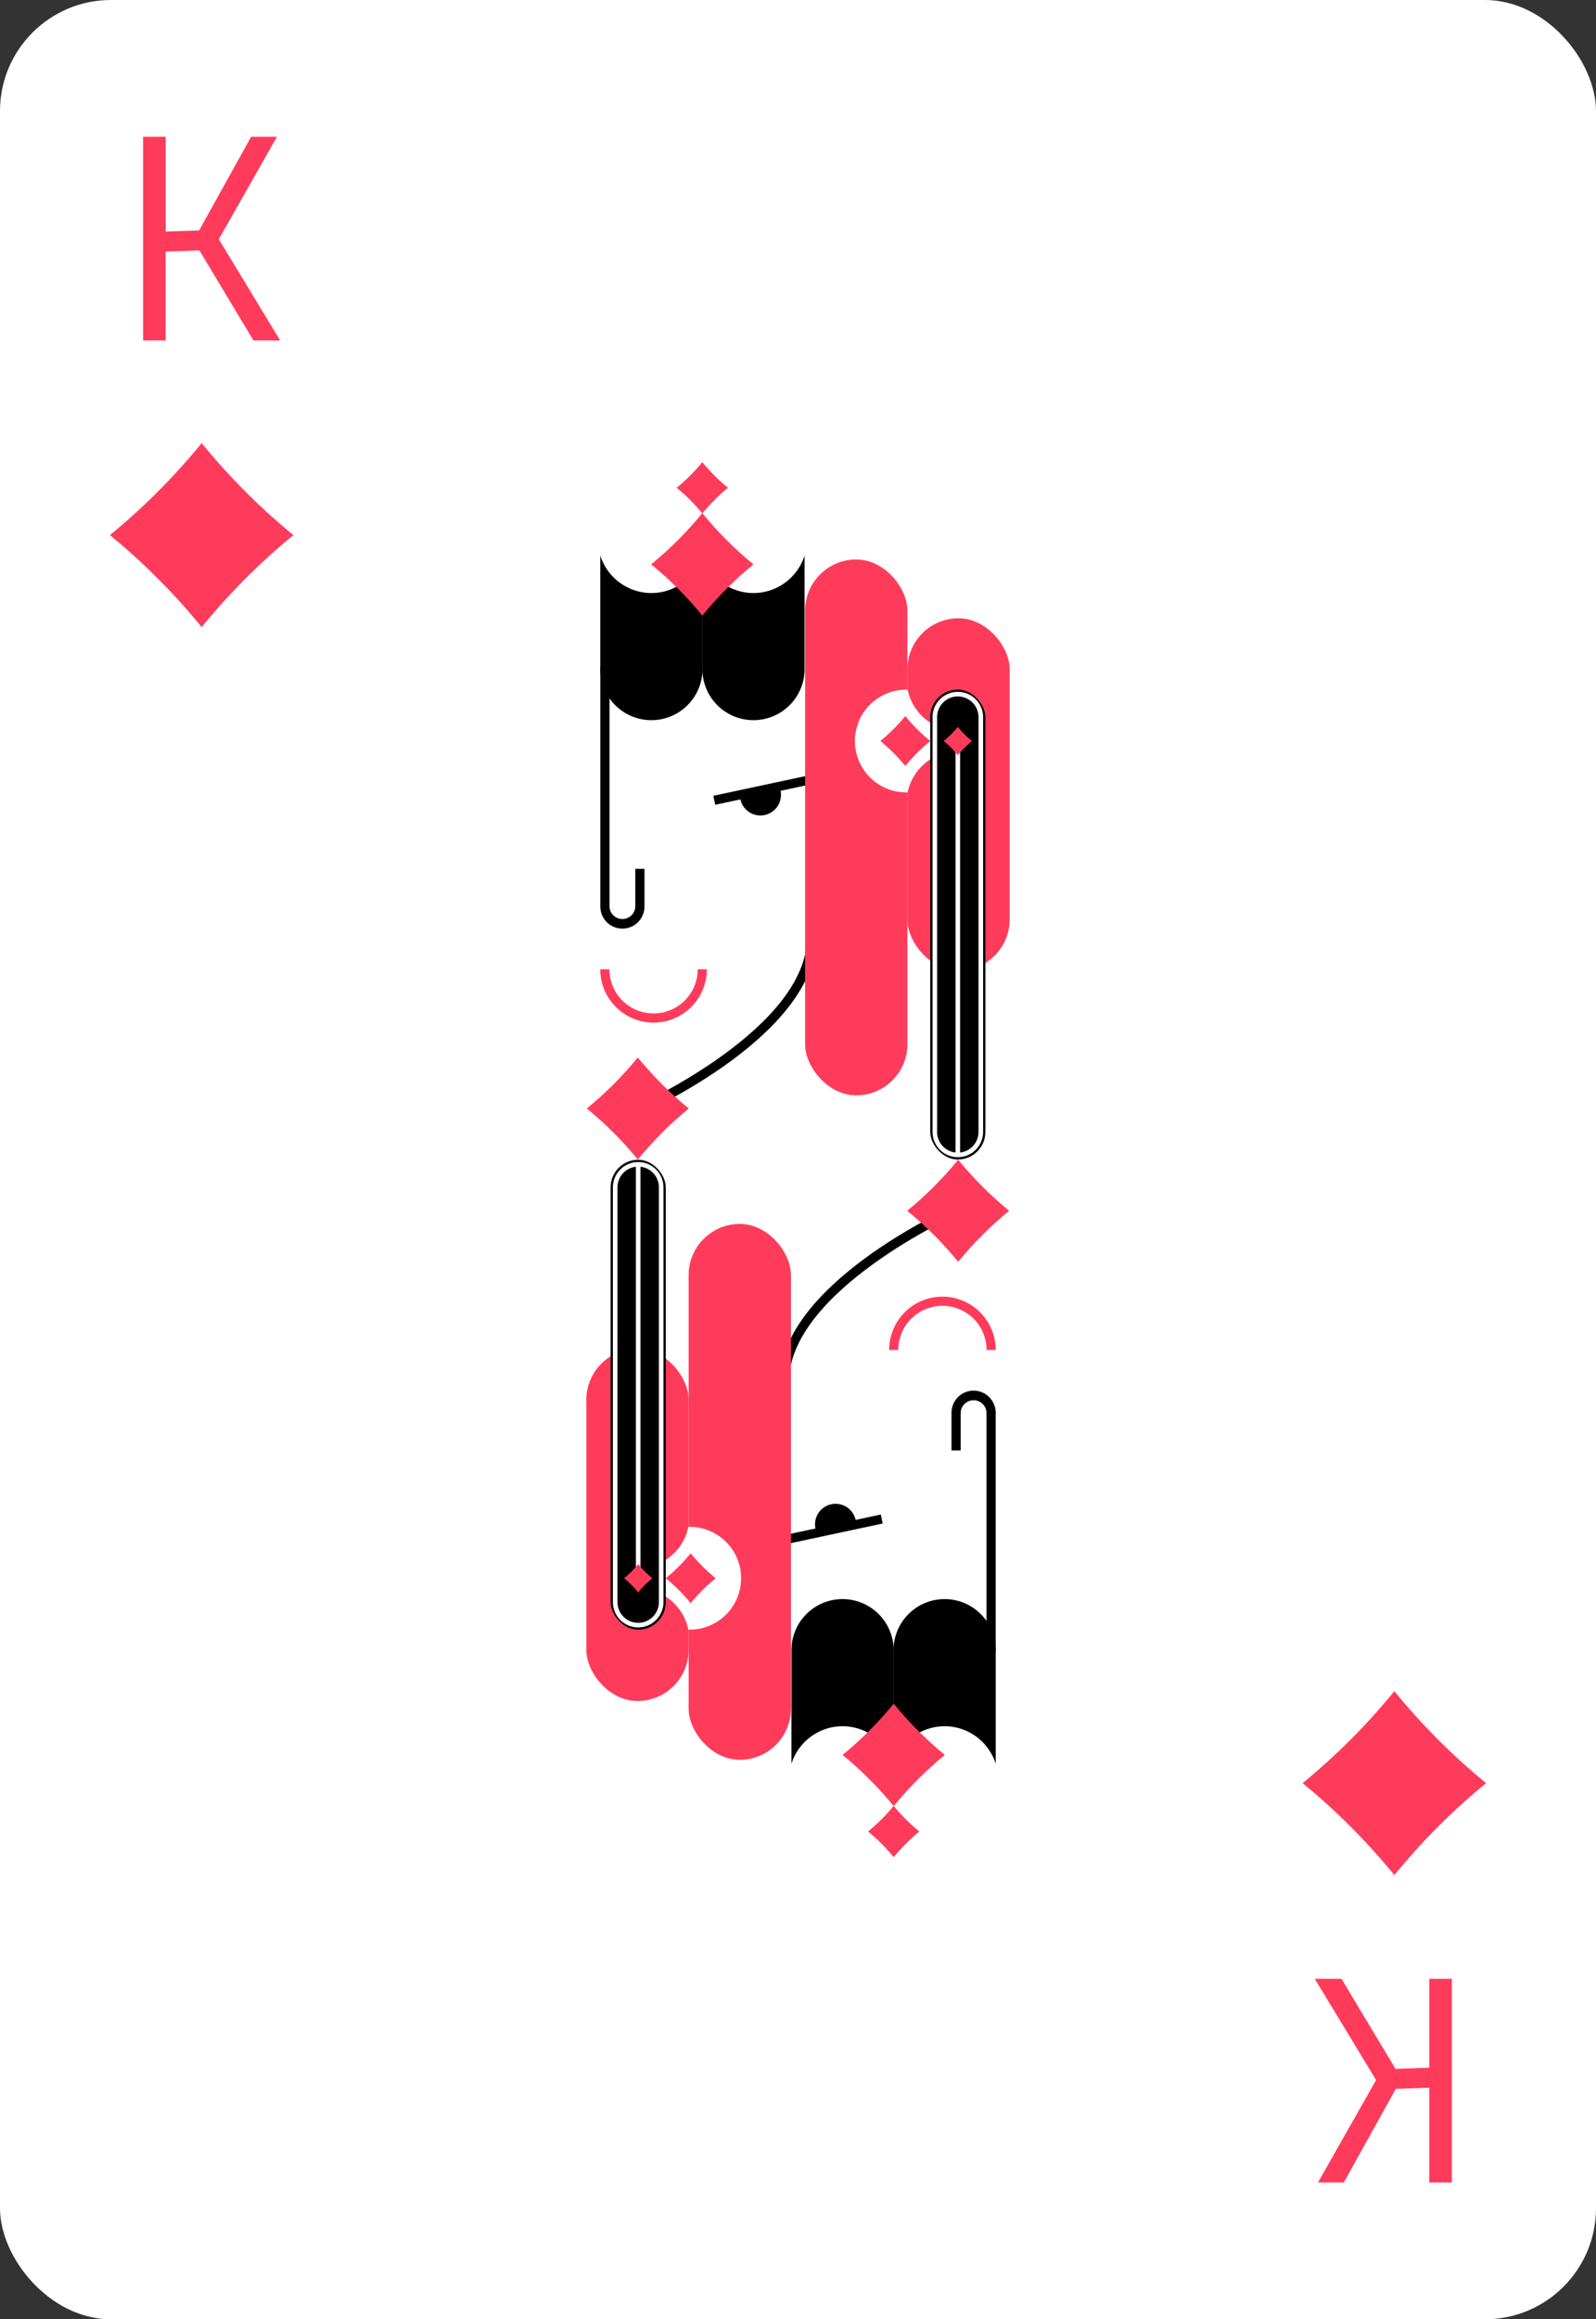 <svg xmlns="http://www.w3.org/2000/svg" viewBox="0 0 115 167"><rect x="0" y="0" width="115" height="167" fill="#333333" stroke="none"/><defs><style>.cls-1{fill:#fff;}.cls-2{fill:#ff3b5c;}</style></defs><title>card-diamonds-k</title><g id="artwork"><rect class="cls-1" width="115" height="167" rx="8"/><path class="cls-2" d="M14.37,18.031l-2.432.084V24.516H10.311V9.85h1.628V16.674l2.411-.084L18.094,9.85H19.955l-4.188,7.375L20.187,24.516H18.263Z"/><path class="cls-2" d="M100.552,148.969l2.432-.085v-6.401h1.628V157.15h-1.628v-6.825l-2.411.085L96.828,157.15H94.967l4.188-7.376-4.42-7.291h1.925Z"/><path class="cls-2" d="M14.53,45.154q-1.482-1.816-3.14-3.477Q9.735,40.018,7.921,38.53q1.812-1.485,3.47-3.146,1.655-1.659,3.14-3.477,1.482,1.816,3.139,3.477,1.655,1.659,3.47,3.146-1.812,1.485-3.47,3.146Q16.015,43.335,14.53,45.154Z"/><path class="cls-2" d="M100.47,135.018q-1.482-1.816-3.14-3.477-1.655-1.659-3.47-3.146,1.812-1.485,3.47-3.146,1.655-1.659,3.14-3.477,1.482,1.816,3.139,3.477,1.655,1.659,3.47,3.146-1.812,1.485-3.47,3.146Q101.954,133.199,100.47,135.018Z"/><path class="cls-2" d="M47.093,73.635a3.846,3.846,0,0,1-3.841-3.841H43.913a3.18,3.18,0,1,0,6.36,0h.661A3.846,3.846,0,0,1,47.093,73.635Z"/><path d="M46.222,80.187l-.27-.604c.122-.055,12.199-5.541,12.199-12.093h.661C58.811,74.47,46.736,79.957,46.222,80.187Z"/><path d="M46.935,42.703a3.872,3.872,0,0,0,3.683-2.706v8.177a3.683,3.683,0,0,1-3.682,3.683h-.001a3.683,3.683,0,0,1-3.682-3.683V39.997A3.871,3.871,0,0,0,46.935,42.703Z"/><path d="M54.291,42.703a3.871,3.871,0,0,0,3.683-2.706v8.177a3.683,3.683,0,0,1-3.682,3.683h-.001a3.683,3.683,0,0,1-3.682-3.683V39.997A3.871,3.871,0,0,0,54.291,42.703Z"/><rect x="51.389" y="56.562" width="7.001" height="0.661" transform="translate(-10.681 12.733) rotate(-12.067)"/><path d="M56.238,56.915a1.48,1.48,0,1,1-2.898.601S55.165,57.138,56.238,56.915Z"/><path class="cls-2" d="M50.605,36.95q-.826,1.01-1.751,1.935-.923.923-1.935,1.751,1.01.826,1.935,1.751.923.923,1.751,1.935.826-1.01,1.751-1.935.923-.923,1.935-1.751-1.01-.826-1.935-1.751Q51.432,37.962,50.605,36.95Z"/><path class="cls-2" d="M50.605,33.276q-.414.506-.877.97-.463.462-.97.877.506.414.97.877.462.463.877.97.414-.506.877-.97.462-.462.97-.877-.506-.414-.97-.877Q51.02,33.783,50.605,33.276Z"/><rect class="cls-2" x="58.011" y="40.285" width="7.371" height="38.585" rx="3.685"/><rect class="cls-2" x="65.382" y="44.519" width="7.371" height="25.366" rx="3.685"/><path class="cls-2" d="M45.958,83.492q.824-1.007,1.745-1.929.92-.92,1.929-1.745-1.007-.824-1.929-1.745-.92-.92-1.745-1.929-.824,1.007-1.745,1.929-.92.92-1.929,1.745,1.007.824,1.929,1.745Q45.133,82.483,45.958,83.492Z"/><path d="M44.847,66.866A1.593,1.593,0,0,1,43.256,65.275V48.02H43.917V65.275a.931.931,0,0,0,1.861,0V62.561H46.439V65.275A1.593,1.593,0,0,1,44.847,66.866Z"/><path class="cls-1" d="M65.401,57.054a3.699,3.699,0,0,1,3.587-2.956,3.699,3.699,0,0,0,0-1.481,3.699,3.699,0,0,1-3.587-2.956c-.014,0-.026-.004-.039-.004a3.701,3.701,0,1,0,0,7.401C65.376,57.058,65.388,57.055,65.401,57.054Z"/><rect x="67.028" y="49.652" width="3.975" height="33.84" rx="1.987"/><rect class="cls-1" x="68.85" y="53.36" width="0.33" height="29.77"/><path class="cls-2" d="M69.015,52.343q.227.278.482.533.254.254.533.482-.278.227-.533.482-.254.254-.482.533-.227-.278-.482-.533-.254-.254-.533-.482.278-.227.533-.482Q68.788,52.622,69.015,52.343Z"/><path class="cls-2" d="M65.232,51.562q.403.492.853.943.45.45.943.853-.492.403-.943.853-.45.45-.853.943-.403-.492-.853-.943-.45-.45-.943-.853.492-.403.943-.853Q64.829,52.055,65.232,51.562Z"/><path class="cls-1" d="M69.015,83.326a1.824,1.824,0,0,1-1.822-1.822V51.639a1.822,1.822,0,0,1,3.645,0V81.504A1.824,1.824,0,0,1,69.015,83.326Zm0-33.179a1.493,1.493,0,0,0-1.492,1.492V81.504a1.492,1.492,0,1,0,2.984,0V51.639A1.493,1.493,0,0,0,69.015,50.148Z"/><path class="cls-2" d="M67.907,93.365a3.846,3.846,0,0,1,3.841,3.841H71.087a3.18,3.18,0,1,0-6.36,0h-.661A3.846,3.846,0,0,1,67.907,93.365Z"/><path d="M68.778,86.813l.27.604c-.122.055-12.199,5.541-12.199,12.093h-.661C56.189,92.53,68.264,87.043,68.778,86.813Z"/><path d="M68.065,124.297a3.872,3.872,0,0,0-3.683,2.706v-8.177a3.683,3.683,0,0,1,3.682-3.683h.001a3.683,3.683,0,0,1,3.682,3.683v8.177A3.871,3.871,0,0,0,68.065,124.297Z"/><path d="M60.709,124.297a3.871,3.871,0,0,0-3.683,2.706v-8.177a3.683,3.683,0,0,1,3.682-3.683h.001a3.683,3.683,0,0,1,3.682,3.683v8.177A3.871,3.871,0,0,0,60.709,124.297Z"/><rect x="56.61" y="109.777" width="7.001" height="0.661" transform="translate(-21.691 15) rotate(-12.067)"/><path d="M58.762,110.085a1.48,1.48,0,1,1,2.898-.601S59.835,109.862,58.762,110.085Z"/><path class="cls-2" d="M64.395,130.05q.826-1.01,1.751-1.935.923-.923,1.935-1.751-1.01-.826-1.935-1.751-.923-.923-1.751-1.935-.826,1.01-1.751,1.935-.923.923-1.935,1.751,1.01.826,1.935,1.751Q63.568,129.038,64.395,130.05Z"/><path class="cls-2" d="M64.395,133.724q.414-.506.877-.97.462-.462.97-.877-.506-.414-.97-.877-.462-.462-.877-.97-.414.506-.877.97-.462.462-.97.877.506.414.97.877Q63.98,133.217,64.395,133.724Z"/><rect class="cls-2" x="49.619" y="88.13" width="7.371" height="38.585" rx="3.685"/><rect class="cls-2" x="42.247" y="97.115" width="7.371" height="25.366" rx="3.685"/><path class="cls-2" d="M69.042,83.508q-.824,1.007-1.745,1.929-.92.92-1.929,1.745,1.007.824,1.929,1.745.92.92,1.745,1.929.824-1.007,1.745-1.929.92-.92,1.929-1.745-1.007-.824-1.929-1.745Q69.867,84.517,69.042,83.508Z"/><path d="M70.153,100.134a1.593,1.593,0,0,1,1.591,1.591v17.255H71.083V101.725a.931.931,0,0,0-1.861,0v2.714H68.561V101.725A1.593,1.593,0,0,1,70.153,100.134Z"/><path class="cls-1" d="M49.599,109.946a3.699,3.699,0,0,1-3.587,2.956,3.699,3.699,0,0,0,0,1.481,3.699,3.699,0,0,1,3.587,2.956c.014,0,.026.004.039.004a3.701,3.701,0,1,0,0-7.401C49.624,109.942,49.612,109.945,49.599,109.946Z"/><rect x="43.997" y="83.508" width="3.975" height="33.84" rx="1.987"/><rect class="cls-1" x="45.819" y="83.87" width="0.33" height="29.77"/><path class="cls-2" d="M45.985,114.657q-.227-.278-.482-.533-.254-.254-.533-.482.278-.227.533-.482.254-.254.482-.533.227.278.482.533.254.254.533.482-.278.227-.533.482Q46.212,114.378,45.985,114.657Z"/><path class="cls-2" d="M49.768,115.438q-.403-.492-.853-.943-.45-.45-.943-.853.492-.403.943-.853.45-.45.853-.943.403.492.853.943.45.45.943.853-.492.403-.943.853Q50.171,114.945,49.768,115.438Z"/><path class="cls-1" d="M45.985,83.674a1.824,1.824,0,0,1,1.822,1.822v29.865a1.822,1.822,0,0,1-3.645,0V85.496A1.824,1.824,0,0,1,45.985,83.674Zm0,33.179a1.493,1.493,0,0,0,1.492-1.492V85.496a1.492,1.492,0,1,0-2.984,0v29.865A1.493,1.493,0,0,0,45.985,116.852Z"/></g></svg>